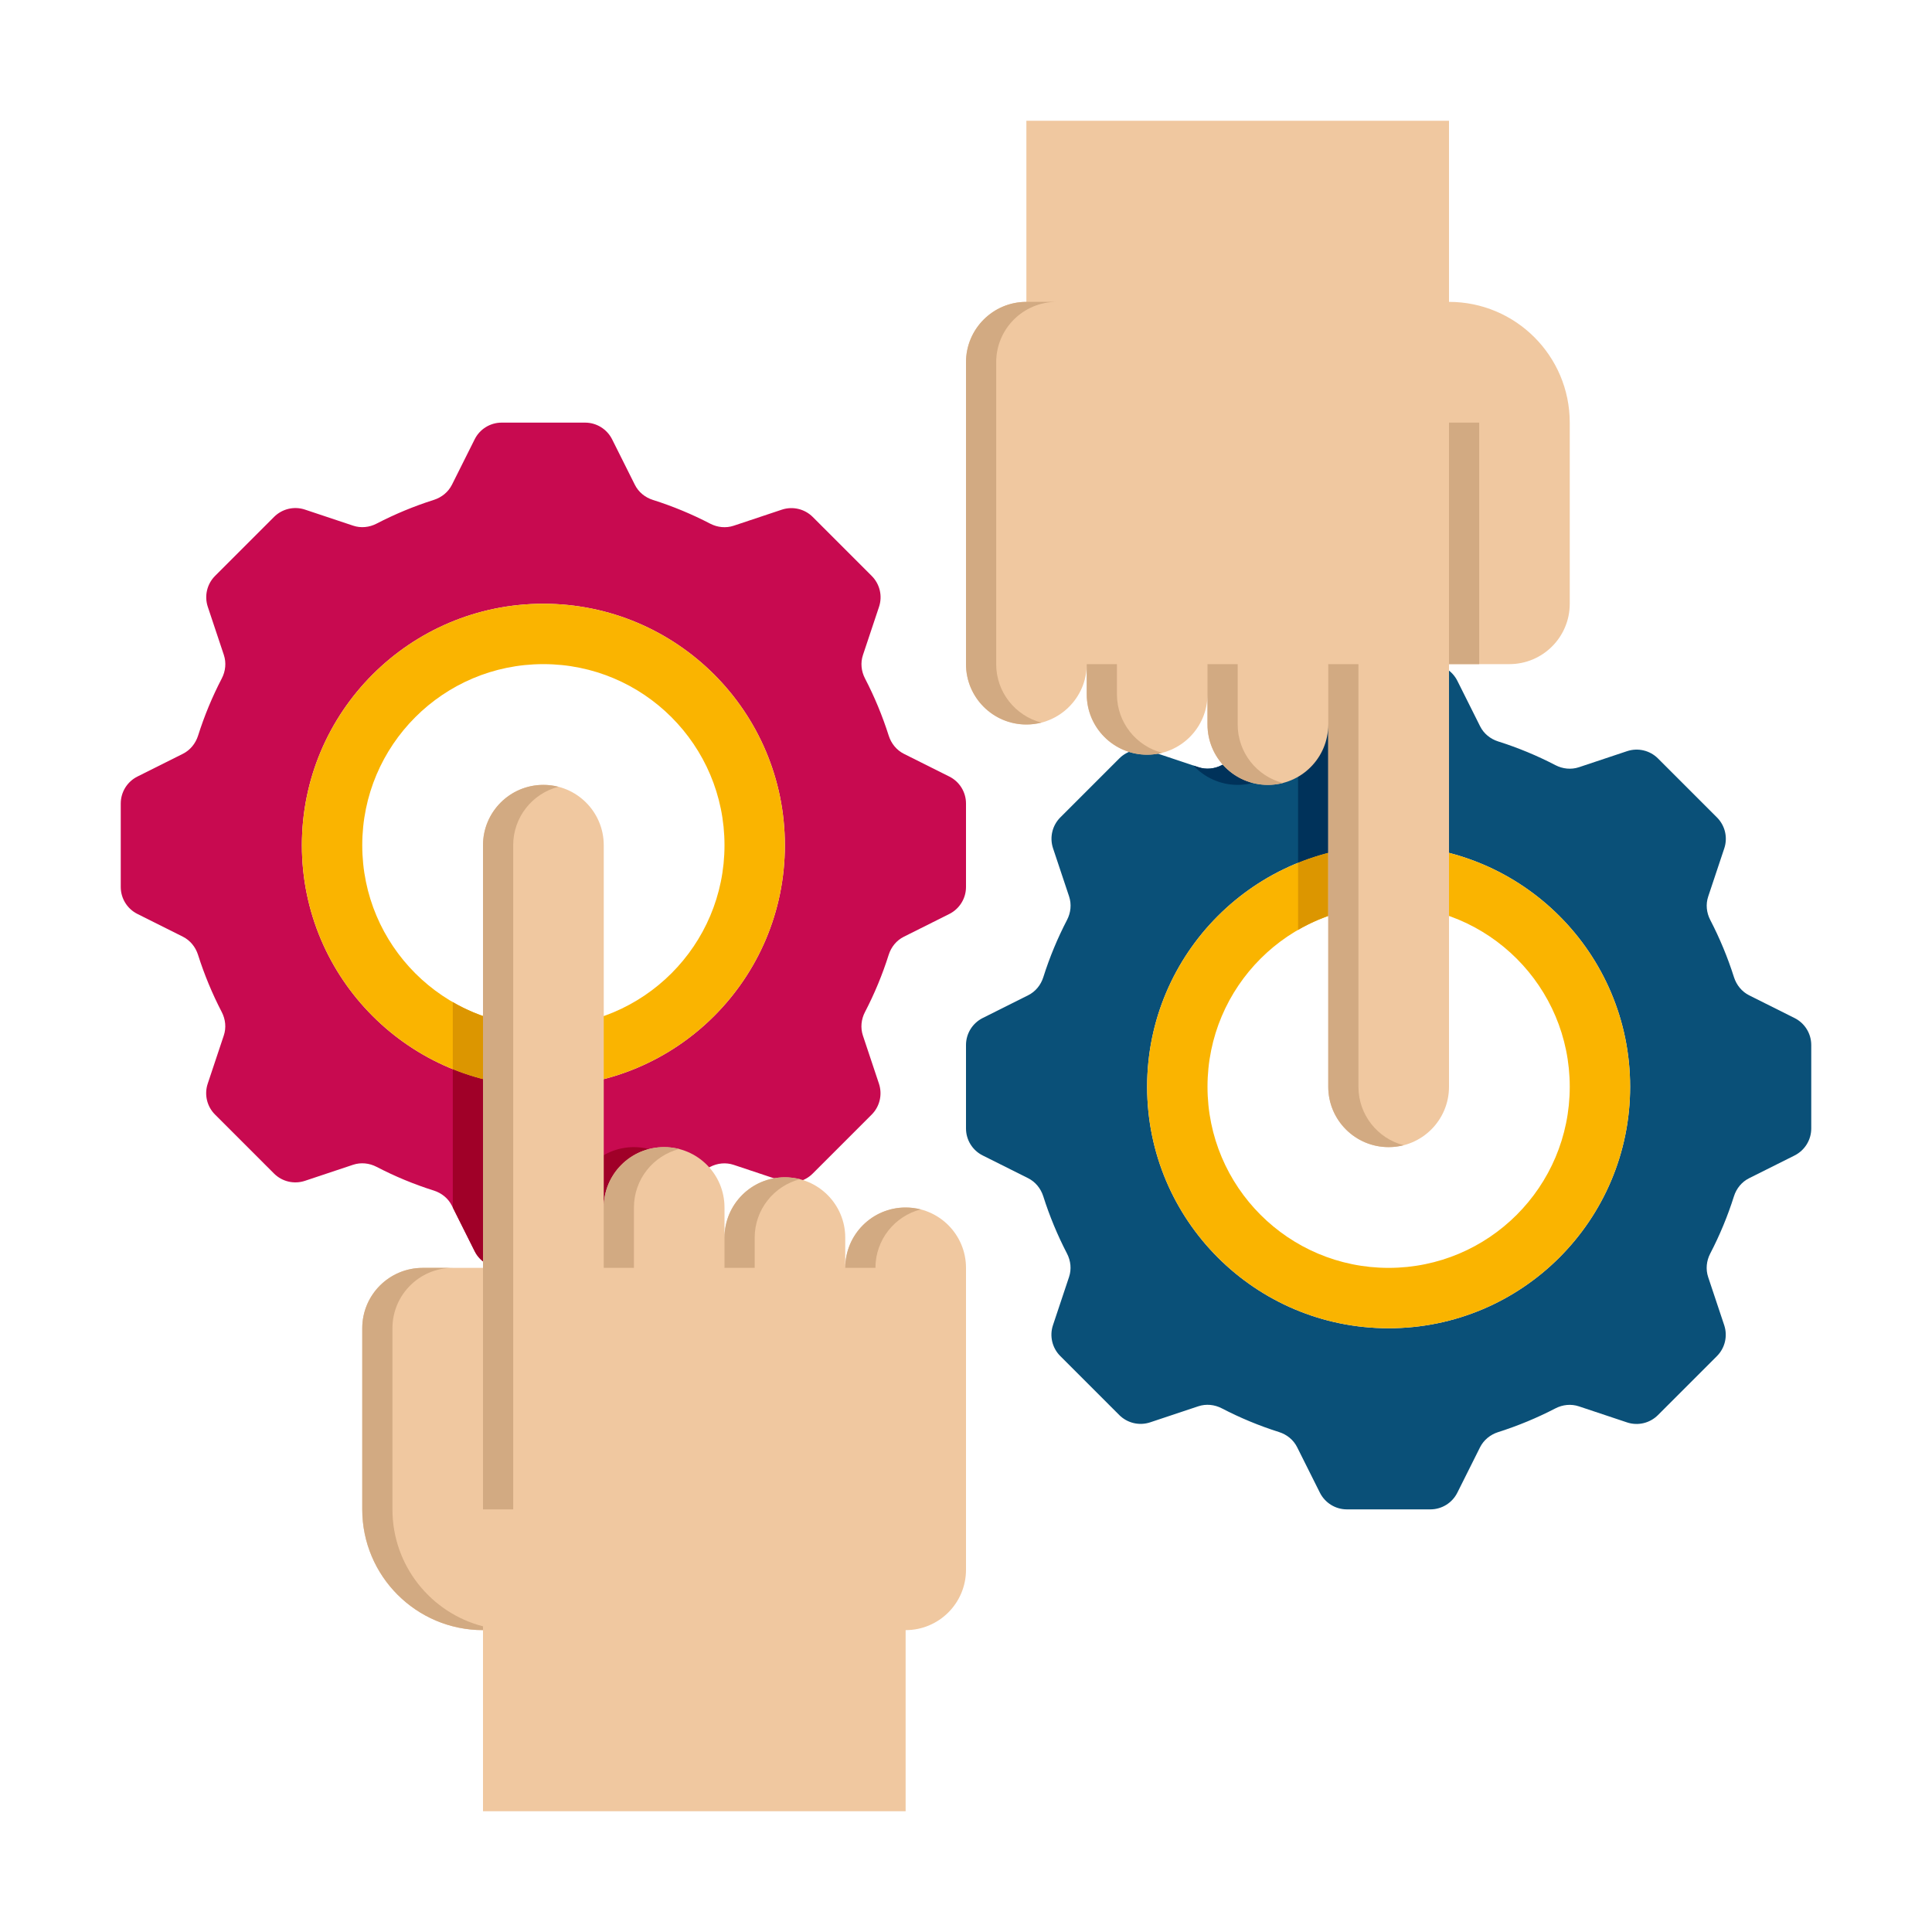 <?xml version="1.0" encoding="utf-8"?>
<!-- Generator: Adobe Illustrator 24.0.0, SVG Export Plug-In . SVG Version: 6.00 Build 0)  -->
<svg version="1.1" xmlns="http://www.w3.org/2000/svg" xmlns:xlink="http://www.w3.org/1999/xlink" x="0px" y="0px"
	 viewBox="0 0 64 64" enable-background="new 0 0 64 64" xml:space="preserve">
<g id="Captions">
</g>
<g id="Icons">
	<g>
		<g>
			<path fill="#C80A50" d="M31.447,25.724l-1.503-0.752c-0.243-0.122-0.42-0.34-0.503-0.599c-0.209-0.659-0.473-1.293-0.786-1.897
				c-0.126-0.242-0.155-0.521-0.068-0.779l0.532-1.595c0.12-0.359,0.026-0.755-0.242-1.023l-1.954-1.954
				c-0.268-0.268-0.664-0.361-1.023-0.242l-1.595,0.532c-0.258,0.086-0.538,0.057-0.779-0.068c-0.604-0.314-1.238-0.578-1.897-0.786
				c-0.259-0.082-0.478-0.259-0.599-0.503l-0.752-1.503C20.107,14.214,19.761,14,19.382,14h-2.764c-0.379,0-0.725,0.214-0.894,0.553
				l-0.752,1.503c-0.122,0.243-0.34,0.42-0.599,0.503c-0.659,0.209-1.293,0.473-1.897,0.786c-0.242,0.126-0.521,0.155-0.779,0.068
				l-1.595-0.532c-0.359-0.12-0.755-0.026-1.023,0.242l-1.954,1.954c-0.268,0.268-0.361,0.664-0.242,1.023l0.532,1.595
				c0.086,0.259,0.057,0.538-0.068,0.779c-0.314,0.604-0.578,1.238-0.786,1.897C6.477,24.632,6.3,24.85,6.056,24.972l-1.503,0.752
				C4.214,25.893,4,26.239,4,26.618v2.764c0,0.379,0.214,0.725,0.553,0.894l1.503,0.752c0.243,0.122,0.42,0.34,0.503,0.599
				c0.209,0.659,0.473,1.293,0.786,1.897c0.126,0.242,0.155,0.521,0.068,0.779l-0.532,1.595c-0.12,0.359-0.026,0.756,0.242,1.023
				l1.954,1.954c0.268,0.268,0.664,0.361,1.023,0.242l1.595-0.532c0.258-0.086,0.538-0.057,0.779,0.068
				c0.604,0.314,1.238,0.578,1.897,0.786c0.259,0.082,0.478,0.259,0.599,0.503l0.752,1.503C15.893,41.786,16.239,42,16.618,42h2.764
				c0.379,0,0.725-0.214,0.894-0.553l0.752-1.503c0.122-0.243,0.34-0.42,0.599-0.503c0.659-0.209,1.293-0.473,1.897-0.786
				c0.242-0.126,0.521-0.154,0.779-0.068l1.595,0.532c0.359,0.12,0.755,0.026,1.023-0.242l1.954-1.954
				c0.268-0.268,0.361-0.664,0.242-1.023l-0.532-1.595c-0.086-0.259-0.057-0.538,0.068-0.779c0.314-0.604,0.578-1.238,0.786-1.897
				c0.082-0.259,0.259-0.478,0.503-0.599l1.503-0.752C31.786,30.107,32,29.761,32,29.382v-2.764
				C32,26.239,31.786,25.893,31.447,25.724z M18,36c-4.418,0-8-3.582-8-8s3.582-8,8-8s8,3.582,8,8S22.418,36,18,36z"/>
		</g>
		<g>
			<path fill="#FAB400" d="M18,20c-4.418,0-8,3.582-8,8s3.582,8,8,8s8-3.582,8-8S22.418,20,18,20z M18,34c-3.314,0-6-2.686-6-6
				s2.686-6,6-6s6,2.686,6,6S21.314,34,18,34z"/>
		</g>
		<g>
			<path fill="#A00028" d="M20.276,41.447l0.752-1.503c0.122-0.243,0.34-0.42,0.599-0.503c0.381-0.121,0.754-0.261,1.118-0.418
				C22.403,38.413,21.75,38,21,38c-1.105,0-2,0.895-2,2v-4.062C18.672,35.979,18.339,36,18,36c-1.061,0-2.073-0.207-3-0.582V40
				l0.724,1.447C15.893,41.786,16.239,42,16.618,42h2.764C19.761,42,20.107,41.786,20.276,41.447z"/>
		</g>
		<g>
			<path fill="#DC9600" d="M18,34c-1.093,0-2.117-0.292-3-0.803v2.221C15.927,35.793,16.939,36,18,36c0.339,0,0.672-0.021,1-0.062
				v-2.021C18.675,33.971,18.341,34,18,34z"/>
		</g>
		<g>
			<path fill="#0A5078" d="M59.447,33.724l-1.503-0.752c-0.243-0.122-0.42-0.34-0.503-0.599c-0.209-0.659-0.473-1.293-0.786-1.897
				c-0.126-0.242-0.155-0.521-0.068-0.779l0.532-1.595c0.12-0.359,0.026-0.755-0.242-1.023l-1.954-1.954
				c-0.268-0.268-0.664-0.361-1.023-0.242l-1.595,0.532c-0.258,0.086-0.538,0.057-0.779-0.068c-0.604-0.314-1.238-0.578-1.897-0.786
				c-0.259-0.082-0.478-0.259-0.599-0.503l-0.752-1.503C48.107,22.214,47.761,22,47.382,22h-2.764c-0.379,0-0.725,0.214-0.894,0.553
				l-0.752,1.503c-0.122,0.243-0.34,0.42-0.599,0.503c-0.659,0.209-1.293,0.473-1.897,0.786c-0.242,0.126-0.521,0.155-0.779,0.068
				l-1.595-0.532c-0.359-0.12-0.755-0.026-1.023,0.242l-1.954,1.954c-0.268,0.268-0.361,0.664-0.242,1.023l0.532,1.595
				c0.086,0.259,0.057,0.538-0.068,0.779c-0.314,0.604-0.578,1.238-0.786,1.897c-0.082,0.259-0.259,0.478-0.503,0.599l-1.503,0.752
				C32.214,33.893,32,34.239,32,34.618v2.764c0,0.379,0.214,0.725,0.553,0.894l1.503,0.752c0.243,0.122,0.42,0.34,0.503,0.599
				c0.209,0.659,0.473,1.293,0.786,1.897c0.126,0.242,0.155,0.521,0.068,0.779l-0.532,1.595c-0.12,0.359-0.026,0.756,0.242,1.023
				l1.954,1.954c0.268,0.268,0.664,0.361,1.023,0.242l1.595-0.532c0.258-0.086,0.538-0.057,0.779,0.068
				c0.604,0.314,1.238,0.578,1.897,0.786c0.259,0.082,0.478,0.259,0.599,0.503l0.752,1.503C43.893,49.786,44.239,50,44.618,50h2.764
				c0.379,0,0.725-0.214,0.894-0.553l0.752-1.503c0.122-0.243,0.34-0.42,0.599-0.503c0.659-0.209,1.293-0.473,1.897-0.786
				c0.242-0.126,0.521-0.154,0.779-0.068l1.595,0.532c0.359,0.12,0.755,0.026,1.023-0.242l1.954-1.954
				c0.268-0.268,0.361-0.664,0.242-1.023l-0.532-1.595c-0.086-0.259-0.057-0.538,0.068-0.779c0.314-0.604,0.578-1.238,0.786-1.897
				c0.082-0.259,0.259-0.478,0.503-0.599l1.503-0.752C59.786,38.107,60,37.761,60,37.382v-2.764
				C60,34.239,59.786,33.893,59.447,33.724z M46,44c-4.418,0-8-3.582-8-8s3.582-8,8-8s8,3.582,8,8S50.418,44,46,44z"/>
		</g>
		<g>
			<path fill="#FAB400" d="M46,28c-4.418,0-8,3.582-8,8s3.582,8,8,8s8-3.582,8-8S50.418,28,46,28z M46,42c-3.314,0-6-2.686-6-6
				s2.686-6,6-6s6,2.686,6,6S49.314,42,46,42z"/>
		</g>
		<g>
			<path fill="#00325A" d="M43.724,22.553l-0.752,1.503c-0.122,0.243-0.34,0.42-0.599,0.503c-0.659,0.209-1.293,0.473-1.897,0.786
				c-0.242,0.126-0.521,0.155-0.779,0.068l-0.163-0.054C39.899,25.753,40.42,26,41,26c1.105,0,2-0.895,2-2v4.582
				C43.927,28.207,44.939,28,46,28c0.339,0,0.672,0.021,1,0.062V22h-2.382C44.239,22,43.893,22.214,43.724,22.553z"/>
		</g>
		<g>
			<path fill="#DC9600" d="M43,28.582v2.221C43.883,30.292,44.907,30,46,30c0.341,0,0.675,0.029,1,0.083v-2.021
				C46.672,28.021,46.339,28,46,28C44.939,28,43.927,28.207,43,28.582z"/>
		</g>
		<g>
			<g>
				<path fill="#F0C8A0" d="M30,40c-1.105,0-2,0.895-2,2v-1c0-1.105-0.895-2-2-2s-2,0.895-2,2v-1c0-1.105-0.895-2-2-2s-2,0.895-2,2
					V28c0-1.105-0.895-2-2-2s-2,0.895-2,2v14h-2c-1.105,0-2,0.895-2,2v6c0,2.209,1.791,4,4,4v6h14v-6c1.105,0,2-0.895,2-2V42
					C32,40.895,31.105,40,30,40z"/>
			</g>
			<g>
				<path fill="#D2AA82" d="M21,40v2h-1v-2c0-1.105,0.895-2,2-2c0.173,0,0.34,0.022,0.5,0.063C21.637,38.285,21,39.068,21,40z"/>
			</g>
			<g>
				<path fill="#D2AA82" d="M25,41v1h-1v-1c0-1.105,0.895-2,2-2c0.173,0,0.34,0.022,0.5,0.063C25.637,39.285,25,40.068,25,41z"/>
			</g>
			<g>
				<path fill="#D2AA82" d="M29,42L29,42h-1l0,0c0-1.105,0.895-2,2-2c0.173,0,0.34,0.022,0.5,0.063C29.637,40.285,29,41.068,29,42z"
					/>
			</g>
			<g>
				<path fill="#D2AA82" d="M13,44v6c0,1.864,1.275,3.43,3,3.874V54c-2.209,0-4-1.791-4-4v-6c0-1.105,0.895-2,2-2h1
					C13.895,42,13,42.895,13,44z"/>
			</g>
			<g>
				<path fill="#D2AA82" d="M17,28v22h-1V28c0-1.105,0.895-2,2-2c0.173,0,0.34,0.022,0.5,0.063C17.637,26.285,17,27.068,17,28z"/>
			</g>
		</g>
		<g>
			<g>
				<path fill="#F0C8A0" d="M48,10V4H34v6c-1.105,0-2,0.895-2,2v10c0,1.105,0.895,2,2,2s2-0.895,2-2v1c0,1.105,0.895,2,2,2
					s2-0.895,2-2v1c0,1.105,0.895,2,2,2s2-0.895,2-2v12c0,1.105,0.895,2,2,2s2-0.895,2-2V22h2c1.105,0,2-0.895,2-2v-6
					C52,11.791,50.209,10,48,10z"/>
			</g>
			<g>
				<path fill="#D2AA82" d="M41,24v-2h-1v2c0,1.105,0.895,2,2,2c0.173,0,0.34-0.022,0.5-0.063C41.637,25.715,41,24.932,41,24z"/>
			</g>
			<g>
				<path fill="#D2AA82" d="M37,23v-1h-1v1c0,1.105,0.895,2,2,2c0.173,0,0.34-0.022,0.5-0.063C37.637,24.715,37,23.932,37,23z"/>
			</g>
			<g>
				<path fill="#D2AA82" d="M33,22V12c0-1.105,0.895-2,2-2h-1c-1.105,0-2,0.895-2,2v10c0,1.105,0.895,2,2,2
					c0.173,0,0.34-0.022,0.5-0.063C33.637,23.715,33,22.932,33,22z"/>
			</g>
			<g>
				<path fill="#D2AA82" d="M45,36V22h-1v14c0,1.105,0.895,2,2,2c0.173,0,0.34-0.022,0.5-0.063C45.637,37.715,45,36.932,45,36z"/>
			</g>
			<g>
				<rect x="48" y="14" fill="#D2AA82" width="1" height="8"/>
			</g>
		</g>
	</g>
</g>
</svg>
